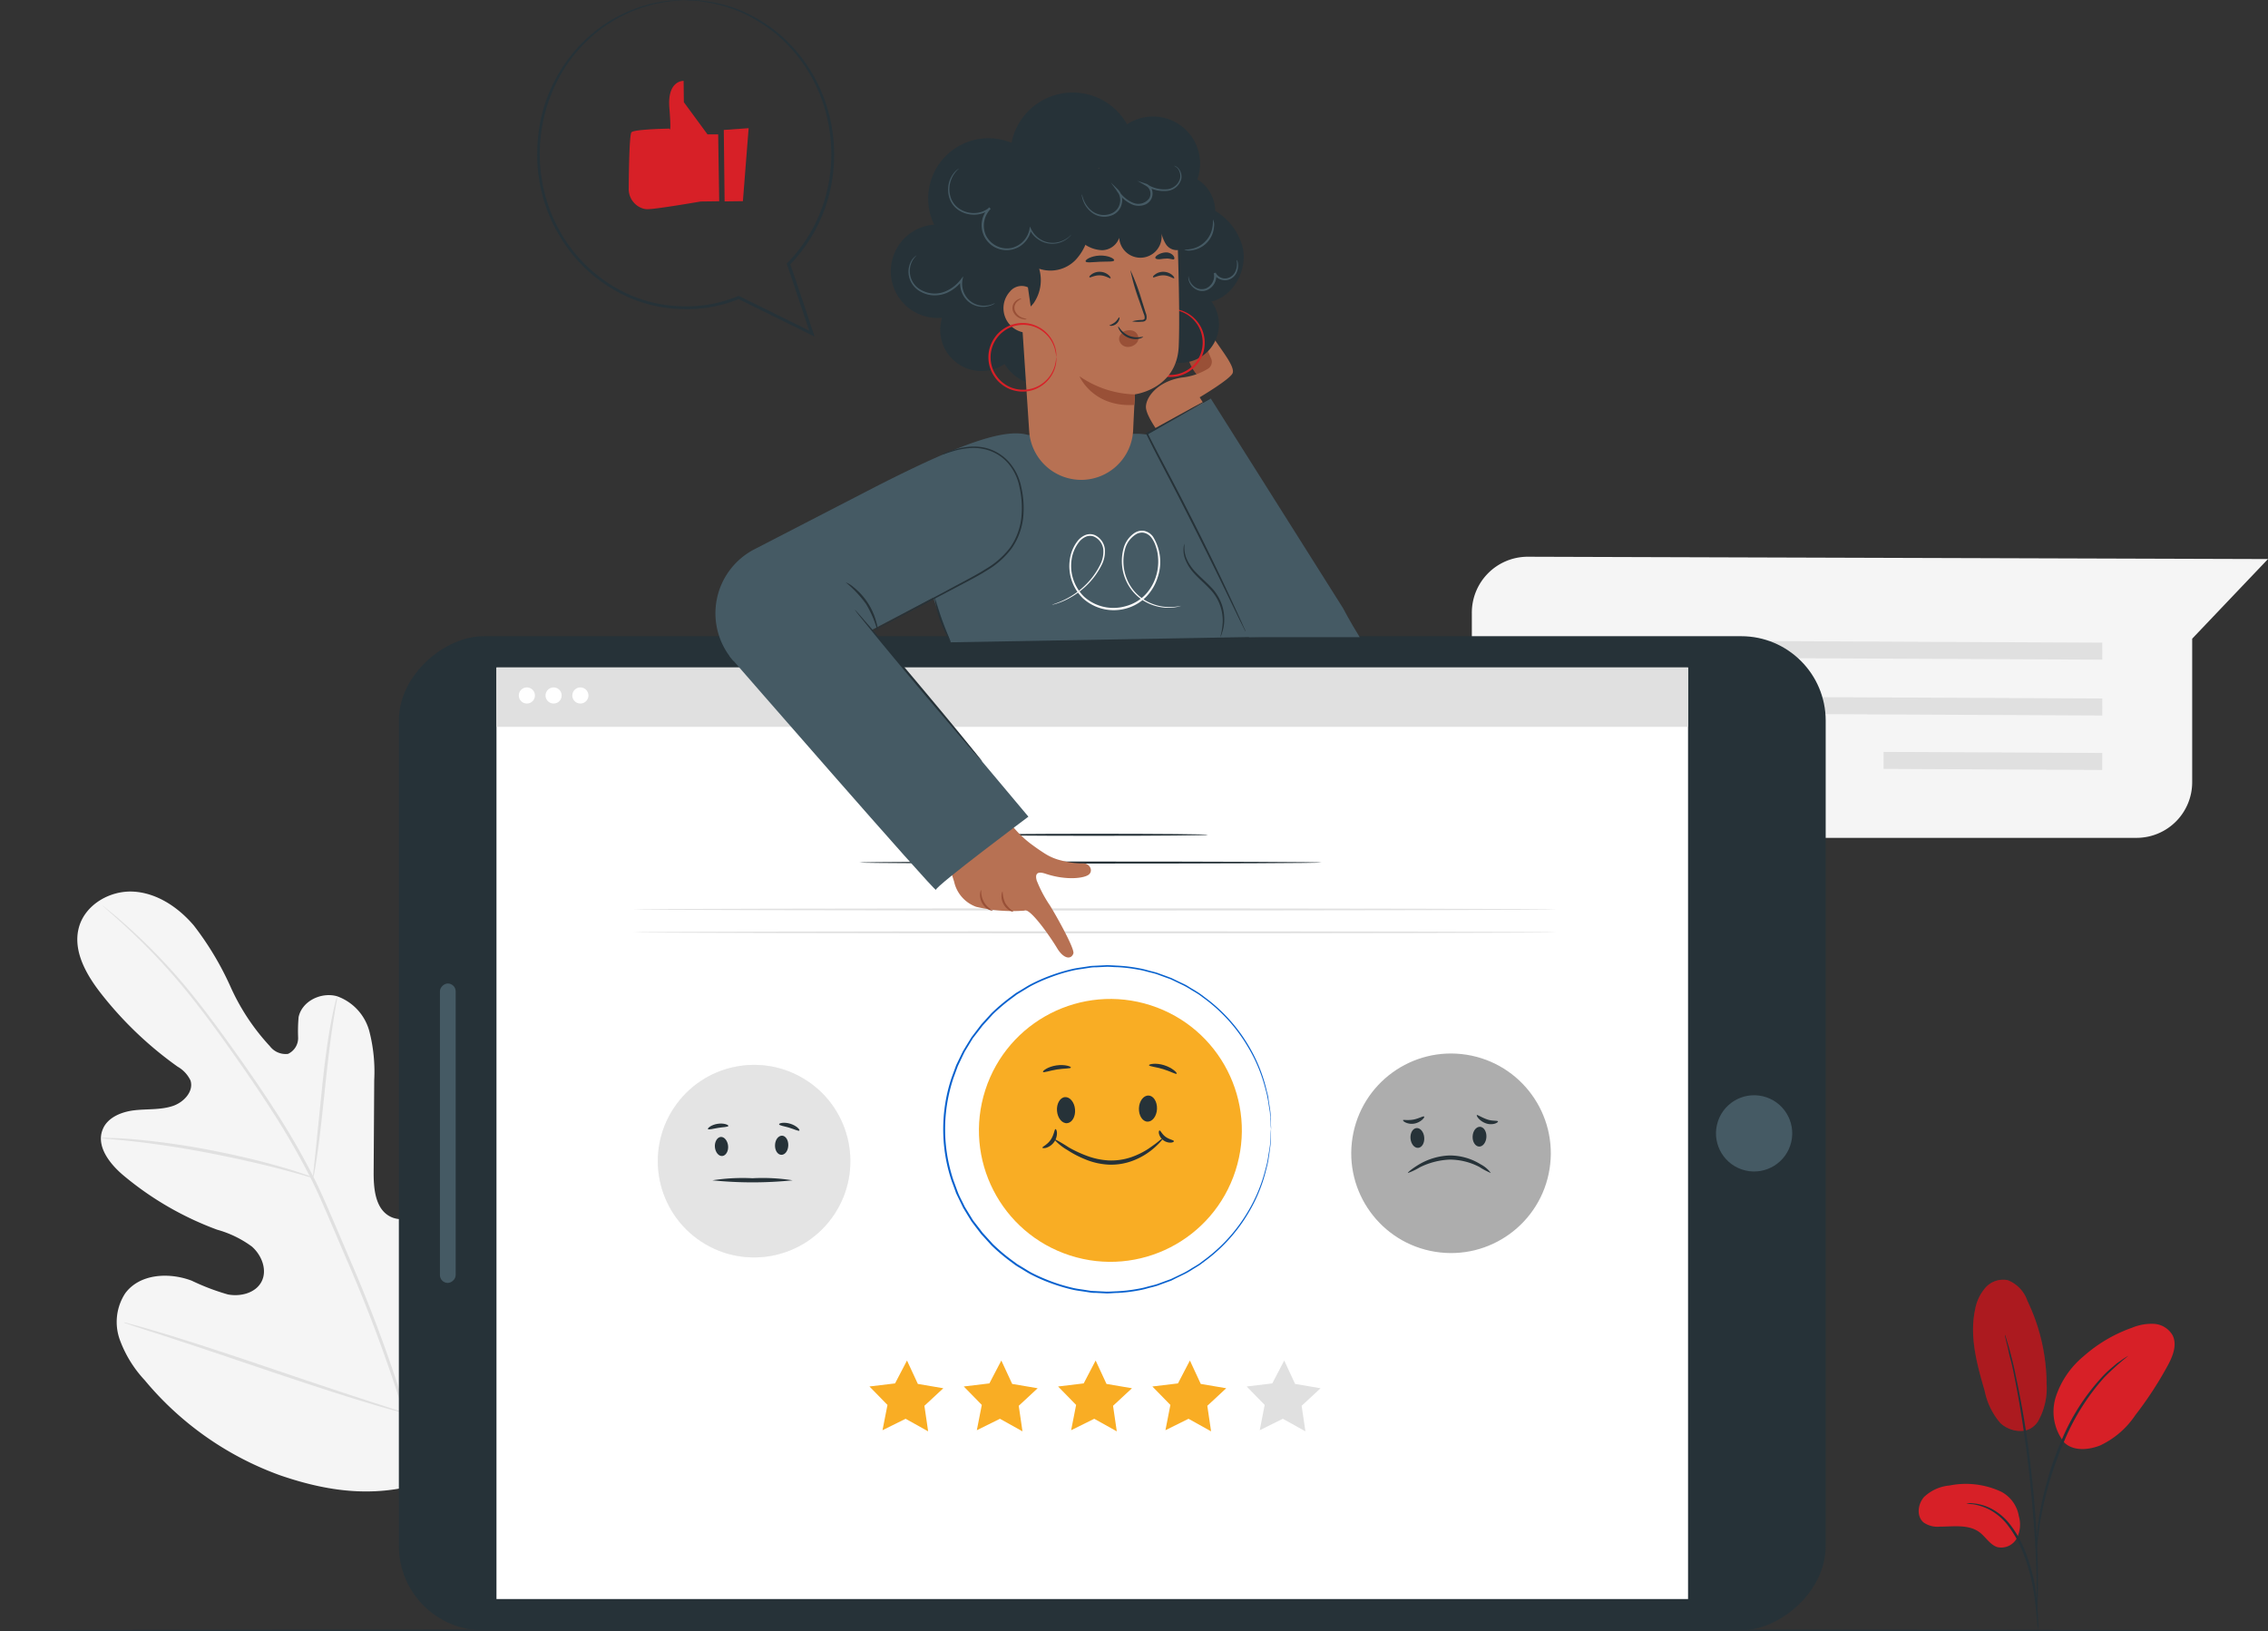 <svg xmlns="http://www.w3.org/2000/svg" width="310" height="223.006" viewBox="0 0 310 223.006">
  <rect x="0" y="0" width="310" height="223.006" fill="#333333" stroke="none"/>
  <g id="survey-illustration2" transform="translate(-92.9 -41.615)">
    <g id="Group_3363" data-name="Group 3363" transform="translate(94.706 95.559)">
      <path id="Path_13441" data-name="Path 13441" d="M475,193.852v23.215a7.577,7.577,0,0,0,7.608,7.445h83.228a7.608,7.608,0,0,0,7.624-7.6V197.285L583.822,186.4l-101.2-.316A7.645,7.645,0,0,0,475,193.852Z" transform="translate(-275.628 -163.924)" fill="#f5f5f5"/>
      <path id="Path_13442" data-name="Path 13442" d="M570.721,210.4l-75.551-.353.011-2.322,75.546.353Z" transform="translate(-285.179 -174.17)" fill="#e0e0e0"/>
      <path id="Path_13443" data-name="Path 13443" d="M570.721,224.9l-75.551-.353.011-2.322,75.546.353Z" transform="translate(-285.179 -181.04)" fill="#e0e0e0"/>
      <rect id="Rectangle_512" data-name="Rectangle 512" width="2.322" height="29.891" transform="translate(255.643 51.161) rotate(-89.72)" fill="#e0e0e0"/>
      <path id="Path_13444" data-name="Path 13444" d="M161.674,353.357c11.642-8.135,14.279-23.23,13.821-36.8-.079-2.264.168-4.655-.906-6.639s-3.591-3.349-5.623-2.39c-1.68.79-2.412,2.749-3.354,4.365a13.247,13.247,0,0,1-5.313,5.076c-1.443.748-3.228,1.206-4.649.421-1.959-1.079-2.185-3.78-2.175-6.034l.079-12.6a22.067,22.067,0,0,0-.679-6.692,6.994,6.994,0,0,0-4.391-4.739c-2.143-.616-4.791.632-5.265,2.838a21.629,21.629,0,0,0-.068,2.806,2.379,2.379,0,0,1-1.385,2.232,2.707,2.707,0,0,1-2.475-1.053,29.854,29.854,0,0,1-5.376-8.119,41.362,41.362,0,0,0-5.018-8.377c-2.111-2.48-5.028-4.449-8.256-4.633s-6.666,1.811-7.477,4.981,1.053,6.4,3.049,8.951a50.342,50.342,0,0,0,10.473,10,4.3,4.3,0,0,1,1.753,1.88c.484,1.506-.937,3-2.417,3.491-1.68.558-3.507.384-5.265.59s-3.686.985-4.323,2.633c-.927,2.3,1,4.739,2.9,6.318a43.175,43.175,0,0,0,12.752,7.371,14.572,14.572,0,0,1,4.739,2.3c1.337,1.164,2.143,3.191,1.337,4.776s-2.88,2.106-4.618,1.774A31.293,31.293,0,0,1,128.6,326.2c-3.1-1.169-7.092-.958-9.077,1.722a7.168,7.168,0,0,0-.758,6.318,16.284,16.284,0,0,0,3.417,5.565,43.118,43.118,0,0,0,18.5,13c7.182,2.469,13.837,3.159,20.977.558" transform="translate(-104.209 -205.082)" fill="#f5f5f5"/>
      <path id="Path_13445" data-name="Path 13445" d="M164.958,365.143a98.694,98.694,0,0,0-3.686-18.565,200.813,200.813,0,0,0-8.014-21.735q-1.206-2.838-2.39-5.592c-.79-1.832-1.58-3.649-2.448-5.381a100.872,100.872,0,0,0-5.6-9.651c-1.932-2.985-3.87-5.75-5.708-8.319s-3.6-4.923-5.265-7.008a79.805,79.805,0,0,0-8.725-9.22c-1.111-1.006-2-1.759-2.633-2.259l-.711-.574a1.506,1.506,0,0,0-.242-.179,1.835,1.835,0,0,0,.216.211l.669.6c.59.527,1.464,1.29,2.554,2.311a84.4,84.4,0,0,1,8.609,9.288q2.512,3.159,5.239,7.024c1.822,2.575,3.749,5.339,5.665,8.324a101.615,101.615,0,0,1,5.56,9.63c.869,1.722,1.643,3.522,2.433,5.36l2.39,5.586a206.7,206.7,0,0,1,8.03,21.682,100.674,100.674,0,0,1,3.754,18.486" transform="translate(-107.319 -206.811)" fill="#e0e0e0"/>
      <path id="Path_13446" data-name="Path 13446" d="M174.167,325.042a4.21,4.21,0,0,0,.221-.958c.121-.621.258-1.532.416-2.633.321-2.243.653-5.355,1.011-8.788s.732-6.534,1.085-8.767c.174-1.116.321-2.017.432-2.633a4.4,4.4,0,0,0,.126-.974,4.507,4.507,0,0,0-.284.943c-.158.611-.353,1.511-.563,2.633-.426,2.227-.853,5.334-1.206,8.777l-.89,8.793c-.111,1.053-.211,1.948-.284,2.664a4.6,4.6,0,0,0-.063.942Z" transform="translate(-133.182 -217.999)" fill="#e0e0e0"/>
      <path id="Path_13447" data-name="Path 13447" d="M119.16,336.971a5.663,5.663,0,0,0,1.153.137c.742.068,1.822.158,3.159.311,2.633.29,6.318.811,10.309,1.58s7.6,1.606,10.178,2.29c1.29.337,2.333.632,3.054.837a6.5,6.5,0,0,0,1.127.274,6.214,6.214,0,0,0-1.053-.432c-.711-.247-1.738-.59-3.028-.964-2.564-.758-6.16-1.653-10.178-2.417a101.232,101.232,0,0,0-10.352-1.448c-1.332-.116-2.417-.163-3.159-.174a6.25,6.25,0,0,0-1.211.005Z" transform="translate(-107.139 -235.351)" fill="#e0e0e0"/>
      <path id="Path_13448" data-name="Path 13448" d="M198.14,375.179a1.66,1.66,0,0,0,.195-.353c.137-.284.3-.632.5-1.053.426-.916,1.011-2.248,1.706-3.912,1.4-3.317,3.186-7.961,5.086-13.111s3.644-9.809,4.97-13.163l1.58-3.954c.168-.432.3-.79.421-1.053a1.227,1.227,0,0,0,.121-.39,1.639,1.639,0,0,0-.2.358c-.137.279-.3.627-.495,1.053-.426.916-1.011,2.248-1.706,3.912-1.4,3.317-3.186,7.961-5.086,13.116s-3.644,9.8-4.97,13.163c-.653,1.627-1.185,2.964-1.58,3.954-.168.432-.3.79-.421,1.079a1.27,1.27,0,0,0-.121.353Z" transform="translate(-144.536 -235.944)" fill="#e0e0e0"/>
      <path id="Path_13449" data-name="Path 13449" d="M125,384.88a1.811,1.811,0,0,0,.384.153l1.116.379,4.123,1.332c3.48,1.132,8.266,2.743,13.558,4.533s10.1,3.365,13.6,4.423c1.748.527,3.159.942,4.16,1.206l1.143.3a1.84,1.84,0,0,0,.4.079,1.611,1.611,0,0,0-.384-.158l-1.116-.374-4.123-1.337c-3.48-1.127-8.272-2.743-13.558-4.533s-10.1-3.365-13.6-4.423c-1.748-.527-3.159-.943-4.16-1.206l-1.127-.311a1.376,1.376,0,0,0-.421-.063Z" transform="translate(-109.904 -258.05)" fill="#e0e0e0"/>
    </g>
    <g id="Group_3364" data-name="Group 3364" transform="translate(147.418 54.269)">
      <rect id="Rectangle_513" data-name="Rectangle 513" width="135.897" height="195.026" rx="11.55" transform="translate(0 210.21) rotate(-90)" fill="#263238"/>
      <rect id="Rectangle_514" data-name="Rectangle 514" width="127.33" height="162.871" transform="translate(13.342 205.93) rotate(-90)" fill="#fff"/>
      <circle id="Ellipse_90" data-name="Ellipse 90" cx="5.213" cy="5.213" r="5.213" transform="matrix(0.229, -0.973, 0.973, 0.229, 178.975, 146.151)" fill="#455a64"/>
      <rect id="Rectangle_515" data-name="Rectangle 515" width="40.932" height="2.153" rx="1.077" transform="translate(5.613 162.718) rotate(-90)" fill="#455a64"/>
      <circle id="Ellipse_91" data-name="Ellipse 91" cx="13.158" cy="13.158" r="13.158" transform="translate(30.328 149.822) rotate(-56.628)" fill="#d9d9d9"/>
      <circle id="Ellipse_92" data-name="Ellipse 92" cx="13.158" cy="13.158" r="13.158" transform="translate(30.328 149.822) rotate(-56.628)" fill="#fff" opacity="0.3"/>
      <path id="Path_13450" data-name="Path 13450" d="M279.28,336.738c.495-.042.948.527,1.011,1.232s-.3,1.332-.8,1.374-.948-.526-1.006-1.227S278.8,336.78,279.28,336.738Z" transform="translate(-235.288 -193.976)" fill="#263238"/>
      <path id="Path_13451" data-name="Path 13451" d="M295.057,336.41c-.495,0-.927.527-.958,1.274s.353,1.322.853,1.343.932-.527.958-1.269S295.557,336.431,295.057,336.41Z" transform="translate(-242.683 -193.822)" fill="#263238"/>
      <path id="Path_13452" data-name="Path 13452" d="M288.8,347.744a53.918,53.918,0,0,1-10.957,0,27.026,27.026,0,0,1,5.481-.284,26.073,26.073,0,0,1,5.476.284Z" transform="translate(-234.986 -199.053)" fill="#263238"/>
      <path id="Path_13453" data-name="Path 13453" d="M279.479,333.583c-.032.158-.658.153-1.39.269s-1.327.3-1.406.168.474-.59,1.322-.721S279.479,333.435,279.479,333.583Z" transform="translate(-234.435 -192.332)" fill="#263238"/>
      <path id="Path_13454" data-name="Path 13454" d="M297.935,334.125c-.1.126-.663-.169-1.4-.39s-1.364-.3-1.379-.463.7-.337,1.543-.074S298.035,334.014,297.935,334.125Z" transform="translate(-243.186 -192.238)" fill="#263238"/>
      <circle id="Ellipse_93" data-name="Ellipse 93" cx="13.637" cy="13.637" r="13.637" transform="translate(128.202 156.318) rotate(-80.95)" fill="#f7f7f7"/>
      <circle id="Ellipse_94" data-name="Ellipse 94" cx="13.637" cy="13.637" r="13.637" transform="translate(128.202 156.318) rotate(-80.95)" opacity="0.3"/>
      <path id="Path_13455" data-name="Path 13455" d="M459.885,334.438c.527-.042.99.527,1.053,1.274s-.3,1.385-.821,1.427-.99-.526-1.053-1.274S459.369,334.48,459.885,334.438Z" transform="translate(-320.787 -192.887)" fill="#263238"/>
      <path id="Path_13456" data-name="Path 13456" d="M476.2,334.1c-.527,0-.964.569-1,1.316s.369,1.369.885,1.39.964-.569,1-1.316S476.725,334.121,476.2,334.1Z" transform="translate(-328.434 -192.728)" fill="#263238"/>
      <path id="Path_13457" data-name="Path 13457" d="M469.733,343.946a9.414,9.414,0,0,1-1.58-.832,8.809,8.809,0,0,0-4.06-1,10.13,10.13,0,0,0-4.07,1.053,8.973,8.973,0,0,1-1.627.779c-.047-.074.469-.527,1.443-1.127a8.841,8.841,0,0,1,4.244-1.269,8.009,8.009,0,0,1,4.265,1.216,4.077,4.077,0,0,1,1.385,1.18Z" transform="translate(-320.473 -196.255)" fill="#263238"/>
      <path id="Path_13458" data-name="Path 13458" d="M460.016,331.437c.047.058-.042.232-.269.427a2.206,2.206,0,0,1-1.053.526,2.022,2.022,0,0,1-1.185-.132c-.279-.126-.405-.274-.374-.342s.711.068,1.458-.079S459.916,331.311,460.016,331.437Z" transform="translate(-319.875 -191.456)" fill="#263238"/>
      <path id="Path_13459" data-name="Path 13459" d="M479.175,331.92c0,.068-.126.2-.432.3a2,2,0,0,1-1.222-.042,2.459,2.459,0,0,1-1.006-.669c-.2-.232-.274-.416-.221-.469s.669.348,1.406.605S479.123,331.762,479.175,331.92Z" transform="translate(-328.941 -191.276)" fill="#263238"/>
      <path id="Path_13460" data-name="Path 13460" d="M418.325,404.29l3.159-1.564,3.085,1.717-.516-3.491,2.585-2.4-3.48-.59-1.485-3.2-1.632,3.128-3.5.421,2.459,2.52Z" transform="translate(-300.657 -221.438)" fill="#e0e0e0"/>
      <path id="Path_13461" data-name="Path 13461" d="M393.845,404.29,397,402.726l3.085,1.717-.516-3.491,2.585-2.4-3.48-.59-1.485-3.2-1.632,3.128-3.5.421,2.464,2.522Z" transform="translate(-289.066 -221.438)" fill="#f9ad24"/>
      <path id="Path_13462" data-name="Path 13462" d="M369.365,404.29l3.159-1.564,3.08,1.717-.511-3.491,2.585-2.4-3.48-.59-1.485-3.2-1.632,3.128-3.5.421,2.464,2.522Z" transform="translate(-277.475 -221.438)" fill="#f9ad24"/>
      <path id="Path_13463" data-name="Path 13463" d="M344.885,404.29l3.159-1.564,3.08,1.717-.511-3.491,2.585-2.4-3.48-.59-1.485-3.2L346.6,397.89l-3.5.421,2.464,2.522Z" transform="translate(-265.885 -221.438)" fill="#f9ad24"/>
      <path id="Path_13464" data-name="Path 13464" d="M320.4,404.29l3.159-1.564,3.08,1.717-.511-3.491,2.585-2.4-3.48-.59-1.485-3.2-1.632,3.128-3.5.421,2.464,2.522Z" transform="translate(-254.294 -221.438)" fill="#f9ad24"/>
      <path id="Path_13465" data-name="Path 13465" d="M379.183,265.387c0,.079-14.143.142-31.592.142S316,265.466,316,265.387s14.137-.137,31.592-.137S379.183,265.313,379.183,265.387Z" transform="translate(-253.054 -160.136)" fill="#263238"/>
      <path id="Path_13466" data-name="Path 13466" d="M378.447,258.182c0,.079-6.982.142-15.6.142s-15.6-.063-15.6-.142,6.982-.142,15.6-.142S378.447,258.1,378.447,258.182Z" transform="translate(-267.85 -156.723)" fill="#263238"/>
      <circle id="Ellipse_95" data-name="Ellipse 95" cx="17.965" cy="17.965" r="17.965" transform="translate(74.643 153.451) rotate(-72.127)" fill="#f9ad24"/>
      <path id="Path_13467" data-name="Path 13467" d="M368.377,326.4c.679-.053,1.3.7,1.38,1.68s-.4,1.822-1.085,1.88-1.3-.7-1.379-1.674S367.7,326.456,368.377,326.4Z" transform="translate(-277.335 -189.081)" fill="#263238"/>
      <path id="Path_13468" data-name="Path 13468" d="M389.874,326c-.679-.032-1.269.748-1.306,1.732s.479,1.806,1.158,1.832,1.269-.748,1.311-1.732S390.559,326,389.874,326Z" transform="translate(-287.412 -188.893)" fill="#263238"/>
      <path id="Path_13469" data-name="Path 13469" d="M381.317,337.141c.032.032-.116.216-.4.526a10.238,10.238,0,0,1-1.348,1.216,9.591,9.591,0,0,1-2.375,1.3,8.377,8.377,0,0,1-3.3.527,9.614,9.614,0,0,1-3.238-.748,13.822,13.822,0,0,1-2.385-1.248,7.216,7.216,0,0,1-1.911-1.58,20.764,20.764,0,0,1,2.106,1.222,16.7,16.7,0,0,0,2.364,1.111,10.066,10.066,0,0,0,3.08.669,8.467,8.467,0,0,0,3.1-.448,10.722,10.722,0,0,0,2.322-1.137c.611-.421,1.106-.774,1.427-1.053S381.291,337.114,381.317,337.141Z" transform="translate(-276.896 -194.163)" fill="#263238"/>
      <path id="Path_13470" data-name="Path 13470" d="M367.467,318.424c-.032.158-.89.1-1.911.263s-1.822.474-1.9.332.679-.711,1.816-.885S367.52,318.276,367.467,318.424Z" transform="translate(-275.614 -185.147)" fill="#263238"/>
      <path id="Path_13471" data-name="Path 13471" d="M394.966,319.1c-.1.126-.858-.326-1.88-.632s-1.9-.369-1.906-.527.942-.358,2.074,0S395.066,318.988,394.966,319.1Z" transform="translate(-288.649 -184.984)" fill="#263238"/>
      <path id="Path_13472" data-name="Path 13472" d="M365.3,334.7c.068,0,.184.174.2.527a2.108,2.108,0,0,1-1.443,2.022c-.326.1-.526.047-.553,0,0-.158.663-.39,1.137-1.085S365.147,334.726,365.3,334.7Z" transform="translate(-275.548 -193.012)" fill="#263238"/>
      <path id="Path_13473" data-name="Path 13473" d="M395.8,336.528c0,.068-.137.179-.416.2a1.624,1.624,0,0,1-1.627-1.206c-.058-.274,0-.448.074-.453.158,0,.337.526.864.89S395.765,336.371,395.8,336.528Z" transform="translate(-289.859 -193.188)" fill="#263238"/>
      <path id="Path_13474" data-name="Path 13474" d="M382.572,314.544a3.164,3.164,0,0,0-.032-.363l-.068-1.053c0-.232-.026-.495-.042-.779s-.1-.6-.142-.932-.111-.7-.174-1.085a12.287,12.287,0,0,0-.29-1.222,21.3,21.3,0,0,0-2.475-5.918,22.2,22.2,0,0,0-5.65-6.318l-.964-.711c-.337-.221-.69-.426-1.053-.642a11.131,11.131,0,0,0-1.085-.627l-1.153-.553-.584-.279-.616-.221-1.253-.458c-.421-.142-.869-.232-1.306-.348a10.346,10.346,0,0,0-1.343-.3,20.535,20.535,0,0,0-2.806-.326c-.479,0-.964-.063-1.448-.053l-1.469.074a3.911,3.911,0,0,0-.742.047l-.742.116c-.49.079-1,.137-1.49.242a22.537,22.537,0,0,0-2.959.869,23.344,23.344,0,0,0-2.9,1.269c-.469.258-.916.553-1.38.827-.226.147-.469.269-.684.432l-.653.49a25.38,25.38,0,0,0-2.517,2.138L343.43,300.1l-.284.316-.258.337-.527.679-.526.679-.448.732-.448.737-.221.369-.19.384-.753,1.58-.6,1.643a21.967,21.967,0,0,0,0,14c.2.527.4,1.1.605,1.643s.5,1.053.753,1.58l.19.39.221.369.448.732.448.732.527.685.526.679.253.337.284.311,1.127,1.243a25.326,25.326,0,0,0,2.517,2.143l.658.484c.216.169.458.29.684.437.463.274.911.569,1.379.827a24.524,24.524,0,0,0,5.855,2.138c.495.105,1,.163,1.5.242l.737.116c.247.032.495.032.742.047l1.469.074c.484,0,.969-.037,1.448-.053a20.434,20.434,0,0,0,2.806-.326,11.3,11.3,0,0,0,1.343-.305c.442-.116.885-.211,1.311-.348l1.248-.458.616-.221.584-.279,1.153-.553a12.108,12.108,0,0,0,1.085-.627c.353-.216.711-.421,1.053-.642l.958-.716a22.2,22.2,0,0,0,5.655-6.318,21.392,21.392,0,0,0,2.469-5.945,12.209,12.209,0,0,0,.29-1.216c.063-.384.121-.748.174-1.085s.111-.648.142-.932.032-.527.042-.779c.032-.458.053-.811.068-1.053s.032-.363.032-.363v.363c0,.242-.026.6-.042,1.053a6.689,6.689,0,0,1-.032.785c-.032.258-.084.6-.126.937s-.105.706-.163,1.1a12.5,12.5,0,0,1-.279,1.222,21.136,21.136,0,0,1-2.438,5.987,22.246,22.246,0,0,1-5.665,6.381l-.969.727c-.337.226-.7.432-1.053.653a9.394,9.394,0,0,1-1.1.632l-1.158.563-.59.3-.621.226-1.258.463c-.432.147-.879.237-1.322.358a11.583,11.583,0,0,1-1.358.316,20.793,20.793,0,0,1-2.838.332c-.479,0-.969.068-1.458.063l-1.485-.074a3.882,3.882,0,0,1-.753-.047l-.748-.116c-.5-.079-1.011-.137-1.511-.242a24.19,24.19,0,0,1-3-.874,23.834,23.834,0,0,1-2.927-1.279c-.479-.258-.932-.558-1.4-.837a7.307,7.307,0,0,1-.7-.437l-.663-.495a25.122,25.122,0,0,1-2.548-2.159l-1.143-1.258-.29-.316-.258-.342-.527-.685-.527-.7-.453-.737-.453-.742-.226-.374-.19-.395-.763-1.58c-.2-.553-.4-1.111-.611-1.664a22.261,22.261,0,0,1,0-14.174l.611-1.664.763-1.58.2-.395.226-.374.453-.742.453-.737.526-.69.527-.69.258-.342.284-.316c.384-.416.763-.837,1.143-1.253a25.892,25.892,0,0,1,2.548-2.164l.663-.495c.221-.163.463-.29.7-.437.469-.274.927-.574,1.4-.832a23.842,23.842,0,0,1,2.928-1.279,24.18,24.18,0,0,1,3-.874c.5-.105,1.011-.163,1.511-.242l.748-.116c.247-.032.5-.032.748-.047l1.485-.074c.495,0,.979.042,1.464.063a20.782,20.782,0,0,1,2.838.332,13.038,13.038,0,0,1,1.358.311c.442.126.89.216,1.316.358l1.264.463.621.232.59.284,1.164.558c.39.179.732.432,1.09.637s.716.426,1.053.653l.969.727a22.246,22.246,0,0,1,5.665,6.371,21.17,21.17,0,0,1,2.443,5.971c.095.437.237.837.279,1.227s.111.753.163,1.1.1.648.126.937,0,.527.032.779c0,.463.032.816.042,1.053a2.4,2.4,0,0,1,0,.351Z" transform="translate(-263.366 -172.855)" fill="#0761ce"/>
      <rect id="Rectangle_516" data-name="Rectangle 516" width="162.871" height="8.124" transform="translate(13.342 78.578)" fill="#e0e0e0"/>
      <path id="Path_13475" data-name="Path 13475" d="M229.791,221.16a1.1,1.1,0,1,1-1.1-1.1,1.1,1.1,0,0,1,1.1,1.1Z" transform="translate(-211.194 -138.744)" fill="#fff"/>
      <path id="Path_13476" data-name="Path 13476" d="M236.731,221.16a1.1,1.1,0,1,1-1.1-1.1,1.1,1.1,0,0,1,1.1,1.1Z" transform="translate(-214.48 -138.744)" fill="#fff"/>
      <path id="Path_13477" data-name="Path 13477" d="M243.681,221.16a1.1,1.1,0,1,1-1.1-1.1,1.1,1.1,0,0,1,1.1,1.1Z" transform="translate(-217.77 -138.744)" fill="#fff"/>
      <path id="Path_13478" data-name="Path 13478" d="M383.485,277.557c0,.079-28.259.142-63.115.142s-63.12-.063-63.12-.142,28.259-.137,63.12-.137S383.485,277.483,383.485,277.557Z" transform="translate(-225.237 -165.897)" fill="#e0e0e0"/>
      <path id="Path_13479" data-name="Path 13479" d="M383.485,283.5c0,.074-28.259.137-63.115.137s-63.12-.063-63.12-.137,28.259-.142,63.12-.142S383.485,283.423,383.485,283.5Z" transform="translate(-225.237 -168.709)" fill="#e0e0e0"/>
      <path id="Path_13480" data-name="Path 13480" d="M335.392,182.717s-1.111-2.522-1.322-3.075c-.563-1.511-4.212-11.636-3.333-13.163,4.038-7.092,7.171-12.11,15.138-12.11l14.074-.1s13.332-2.717,22.73,27.611Z" transform="translate(-259.967 -107.571)" fill="#455a64"/>
      <path id="Path_13481" data-name="Path 13481" d="M281.1,185.206l18.428-3.97,21.661-11.389.079-15.548c-3.249-.9-9.477,1.358-20.666,7.061l-16.633,8.588a9.846,9.846,0,0,0-2.87,15.269Z" transform="translate(-235.363 -107.522)" fill="#455a64"/>
      <path id="Path_13482" data-name="Path 13482" d="M350.617,262.963c-.269-.874-.084-1.437,1.19-1.006,2.812.942,5.323.632,5.934.089s.053-1.58-.863-1.5a11.093,11.093,0,0,1-2.959-.411,7.235,7.235,0,0,1-2.206-.932c-.59-.374-1.1-.727-1.543-1.053a14.519,14.519,0,0,1-3.407-3.38l-8.893,3.807,1.432,4.454a4.739,4.739,0,0,0,3.007,3.443A21.52,21.52,0,0,0,348.9,267c.742-.484,3.6,3.654,4.47,5.113s1.9,1.643,2.232.753c.226-.611-2.317-5.144-3.2-6.571a17.274,17.274,0,0,1-1.78-3.343" transform="translate(-263.408 -155.173)" fill="#b77153"/>
      <path id="Path_13483" data-name="Path 13483" d="M349.064,275.457c0,.032-.221,0-.526-.126a2.2,2.2,0,0,1-.932-.906,2.28,2.28,0,0,1-.29-1.269c.032-.337.137-.526.169-.526a2.938,2.938,0,0,0,1.58,2.812Z" transform="translate(-267.878 -163.629)" fill="#995037"/>
      <path id="Path_13484" data-name="Path 13484" d="M354.524,275.784c0,.032-.211,0-.495-.142a2.206,2.206,0,0,1-.869-.89,2.259,2.259,0,0,1-.274-1.216c.032-.321.121-.527.158-.49a4.153,4.153,0,0,0,.363,1.58,4.274,4.274,0,0,0,1.116,1.158Z" transform="translate(-270.517 -163.824)" fill="#995037"/>
      <path id="Path_13485" data-name="Path 13485" d="M282.32,202.057s28.232,32.445,28.2,31.908,12.637-10,12.637-10L295.494,191Z" transform="translate(-237.107 -124.984)" fill="#455a64"/>
      <path id="Path_13486" data-name="Path 13486" d="M314.84,199.92a2.205,2.205,0,0,1,.2.19l.527.59,1.9,2.19c1.58,1.853,3.775,4.433,6.176,7.292s4.565,5.46,6.118,7.371l1.827,2.248.49.621a1.032,1.032,0,0,1,.153.226,1.08,1.08,0,0,1-.2-.19l-.527-.59c-.479-.527-1.116-1.29-1.9-2.19-1.58-1.853-3.78-4.433-6.181-7.292s-4.56-5.46-6.118-7.371l-1.827-2.248c-.2-.247-.358-.453-.484-.621a1.171,1.171,0,0,1-.158-.226Z" transform="translate(-252.504 -129.209)" fill="#263238"/>
      <path id="Path_13487" data-name="Path 13487" d="M405.166,195.523a9.527,9.527,0,0,0,.337-2.106,6.218,6.218,0,0,0-1.843-4.549c-.684-.721-1.422-1.343-2.017-2a6.077,6.077,0,0,1-1.264-1.969,3.48,3.48,0,0,1-.232-1.58,1.455,1.455,0,0,1,.147-.563,3.96,3.96,0,0,0,.269,2.053,6.359,6.359,0,0,0,1.269,1.869c.59.627,1.327,1.237,2.027,1.974a6.45,6.45,0,0,1,1.522,2.433,6.235,6.235,0,0,1,.321,2.317,5.438,5.438,0,0,1-.3,1.548,1.864,1.864,0,0,1-.236.573Z" transform="translate(-292.89 -121.086)" fill="#263238"/>
      <path id="Path_13488" data-name="Path 13488" d="M328.791,158.622s.142-.074.411-.2a11.715,11.715,0,0,1,1.222-.442,10.534,10.534,0,0,1,2.022-.411,6.877,6.877,0,0,1,2.727.253,6.355,6.355,0,0,1,2.785,1.79,7.371,7.371,0,0,1,1.7,3.428,13,13,0,0,1,.269,4.212,9.151,9.151,0,0,1-1.58,4.212,11.583,11.583,0,0,1-3.375,3c-1.237.779-2.48,1.411-3.659,2.032l-6.271,3.3L320.83,182l-1.158.584a2.247,2.247,0,0,1-.416.184,3.437,3.437,0,0,1,.39-.237l1.132-.632,4.212-2.275,6.234-3.343c1.174-.627,2.422-1.269,3.638-2.043a11.441,11.441,0,0,0,3.3-2.922,8.861,8.861,0,0,0,1.516-4.1,12.939,12.939,0,0,0-.247-4.107,7.172,7.172,0,0,0-1.58-3.312,6.113,6.113,0,0,0-2.675-1.759,6.844,6.844,0,0,0-2.633-.29,10.857,10.857,0,0,0-2.006.363c-.527.153-.953.29-1.232.39a2.152,2.152,0,0,1-.505.132Z" transform="translate(-254.592 -109.144)" fill="#263238"/>
      <path id="Path_13489" data-name="Path 13489" d="M316.809,199.51a14.431,14.431,0,0,0-1.58-3.765,15.978,15.978,0,0,0-2.791-2.975,3.617,3.617,0,0,1,1.053.642,9.046,9.046,0,0,1,3.159,4.886,3.56,3.56,0,0,1,.158,1.211Z" transform="translate(-251.366 -125.825)" fill="#263238"/>
      <path id="Path_13490" data-name="Path 13490" d="M383.669,189.64a3.416,3.416,0,0,1-.6.163,6.114,6.114,0,0,1-1.78.079,6.613,6.613,0,0,1-2.675-.879,6.155,6.155,0,0,1-2.469-2.775,6.545,6.545,0,0,1-.342-4.481,3.686,3.686,0,0,1,1.49-2.064,1.848,1.848,0,0,1,1.348-.279,1.99,1.99,0,0,1,1.169.779,6.519,6.519,0,0,1,.632,5.618,6.666,6.666,0,0,1-1.58,2.633,6.092,6.092,0,0,1-2.743,1.58,6.276,6.276,0,0,1-5.9-1.411,6.155,6.155,0,0,1-1.764-5.35,5.333,5.333,0,0,1,1.053-2.475,2.68,2.68,0,0,1,1.053-.806,1.7,1.7,0,0,1,1.3,0,2.412,2.412,0,0,1,1.374,1.917,4.045,4.045,0,0,1-.426,2.148,10.3,10.3,0,0,1-2.243,2.991,10.632,10.632,0,0,1-2.3,1.627,9.924,9.924,0,0,1-1.643.69c-.19.063-.342.1-.442.121a.622.622,0,0,1-.158.032.525.525,0,0,1,.147-.058c.1-.037.247-.079.437-.153a11.056,11.056,0,0,0,1.606-.727,10.883,10.883,0,0,0,2.248-1.648,10.215,10.215,0,0,0,2.169-2.954,3.9,3.9,0,0,0,.39-2.043,2.2,2.2,0,0,0-1.248-1.727,1.464,1.464,0,0,0-1.116,0,2.417,2.417,0,0,0-.948.737,5.034,5.034,0,0,0-1.011,2.364,5.892,5.892,0,0,0,1.7,5.107,6,6,0,0,0,5.623,1.311,5.75,5.75,0,0,0,2.633-1.474,6.377,6.377,0,0,0,1.532-2.5,6.846,6.846,0,0,0,.311-2.827,5.586,5.586,0,0,0-.29-1.353,3.9,3.9,0,0,0-.59-1.2,1.759,1.759,0,0,0-1.021-.69,1.58,1.58,0,0,0-1.164.242,3.417,3.417,0,0,0-1.411,1.9,6.355,6.355,0,0,0,.295,4.333,5.981,5.981,0,0,0,2.375,2.722,6.5,6.5,0,0,0,2.606.906,7.2,7.2,0,0,0,2.373-.126Z" transform="translate(-276.737 -119.484)" fill="#fafafa"/>
      <path id="Path_13491" data-name="Path 13491" d="M402.376,135.328a6.381,6.381,0,0,1-1.258-2.5,1.674,1.674,0,0,1-.032-.911.7.7,0,0,1,.679-.527c.316,0,.526.321.7.59a13.6,13.6,0,0,1,1.3,2.464,1.863,1.863,0,0,1,.153.748.753.753,0,0,1-.363.637.779.779,0,0,1-.8-.1,2.354,2.354,0,0,1-.527-.637" transform="translate(-293.317 -96.775)" fill="#995037"/>
      <path id="Path_13492" data-name="Path 13492" d="M404.637,133.594l-1.39-2.917a2.342,2.342,0,0,1-.29-.906.79.79,0,0,1,.448-.779.779.779,0,0,1,.769.2,2.2,2.2,0,0,1,.469.684l.658,1.279a4.1,4.1,0,0,1,.432,1.085,1.4,1.4,0,0,1-.216,1.121.858.858,0,0,1-1.053.247" transform="translate(-294.224 -95.625)" fill="#995037"/>
      <path id="Path_13493" data-name="Path 13493" d="M392.5,141.838s-1.938-2.512-2.106-3.833,1.448-3.686,4.928-4.212a8.509,8.509,0,0,0,3.58-1.222,1.122,1.122,0,0,0,.4-1.358,19.681,19.681,0,0,1-1.216-3.449c.163-.711.627-.7,1.827,1.053s2.6,3.549,2.327,4.36-4.512,3.322-4.512,3.322l1.158,1.869Z" transform="translate(-288.269 -94.843)" fill="#b77153"/>
      <path id="Path_13494" data-name="Path 13494" d="M404.248,176.061,390.89,149.888l8.6-4.818,18.07,28.643s.953,1.832,2.285,3.975H404.7" transform="translate(-288.512 -103.243)" fill="#455a64"/>
      <path id="Path_13495" data-name="Path 13495" d="M399.131,145.07a1.236,1.236,0,0,1-.147.105l-.453.274-1.727,1.006-6.213,3.538.047-.158c1.3,2.633,2.991,5.713,4.691,9.046,2.533,4.923,4.739,9.435,6.266,12.721.769,1.643,1.379,2.98,1.8,3.9.2.448.353.8.469,1.053a1.912,1.912,0,0,1,.147.379,1.991,1.991,0,0,1-.2-.358c-.126-.263-.3-.611-.527-1.053l-1.874-3.865c-1.58-3.259-3.8-7.756-6.318-12.679-1.7-3.328-3.38-6.4-4.66-9.062l-.047-.1.1-.058,6.26-3.449,1.764-.953.469-.242A.615.615,0,0,1,399.131,145.07Z" transform="translate(-288.27 -103.243)" fill="#263238"/>
      <path id="Path_13496" data-name="Path 13496" d="M337.7,202.82a16.18,16.18,0,0,1-2.227-6.15c.084,0,.448,1.4,1.053,3.091S337.771,202.783,337.7,202.82Z" transform="translate(-262.272 -127.671)" fill="#263238"/>
      <path id="Path_13497" data-name="Path 13497" d="M393.762,115.677a5.265,5.265,0,0,0,6.229-7.987c3.017-.763,4.9-4.244,4.286-7.3A8.235,8.235,0,0,0,397.9,94.3a6.845,6.845,0,0,0-3.528.09,4.339,4.339,0,0,0-2.633,2.259" transform="translate(-288.914 -79.124)" fill="#263238"/>
      <path id="Path_13498" data-name="Path 13498" d="M391.505,121.958c0,.032-.39.105-1.027.437a4.533,4.533,0,0,0-2.017,2.169,4.465,4.465,0,0,0,.337,4.244,4.255,4.255,0,0,0,.842.958,4.181,4.181,0,0,0,1.127.7,4.423,4.423,0,0,0,5.1-1.164,4.29,4.29,0,0,0,.711-1.122,4.364,4.364,0,0,0,.342-1.227,4.507,4.507,0,0,0-4.3-5.055c-.721-.026-1.116.09-1.122.053a1.1,1.1,0,0,1,.284-.079,3.822,3.822,0,0,1,.837-.084,4.626,4.626,0,0,1,4.576,5.192,4.161,4.161,0,0,1-.353,1.3,4.33,4.33,0,0,1-.748,1.2,4.676,4.676,0,0,1-5.418,1.237,4.476,4.476,0,0,1-1.19-.753,4.355,4.355,0,0,1-.885-1.016,4.739,4.739,0,0,1-.732-2.359,4.612,4.612,0,0,1,2.575-4.291,3.59,3.59,0,0,1,.8-.29A1.158,1.158,0,0,1,391.505,121.958Z" transform="translate(-287.084 -92.229)" fill="#d72027"/>
      <path id="Path_13499" data-name="Path 13499" d="M363.687,87.078a5.176,5.176,0,0,0,2.433-9.567,6.429,6.429,0,0,0-9.6-7.524,8.53,8.53,0,0,0-15.8,2.527A8.245,8.245,0,0,0,330.142,83.7a6.389,6.389,0,1,0,1.085,12.731,5.634,5.634,0,0,0,8.54,6.318,6.171,6.171,0,0,0,11.089-1.274" transform="translate(-256.981 -65.647)" fill="#263238"/>
      <path id="Path_13500" data-name="Path 13500" d="M372.691,121.041c.111-2.564.247-4.886.247-4.886s5.734-.721,5.981-6.571-.337-19.318-.337-19.318L368.052,85.2,356.7,94.341l1.78,26.853a7.129,7.129,0,0,0,7.44,6.645h0a7.119,7.119,0,0,0,6.771-6.8Z" transform="translate(-272.324 -74.905)" fill="#b77153"/>
      <path id="Path_13501" data-name="Path 13501" d="M395.124,113.052c-.1.1-.642-.358-1.427-.39s-1.369.369-1.448.263.053-.226.3-.416a1.853,1.853,0,0,1,1.164-.332,1.885,1.885,0,0,1,1.132.437C395.087,112.825,395.166,113.009,395.124,113.052Z" transform="translate(-289.145 -87.677)" fill="#263238"/>
      <path id="Path_13502" data-name="Path 13502" d="M378.6,113.052c-.1.1-.637-.358-1.427-.39s-1.364.369-1.448.263.053-.226.3-.416a1.853,1.853,0,0,1,1.164-.332,1.885,1.885,0,0,1,1.132.437C378.566,112.825,378.645,113.009,378.6,113.052Z" transform="translate(-281.321 -87.677)" fill="#263238"/>
      <path id="Path_13503" data-name="Path 13503" d="M386.579,118.734a4.686,4.686,0,0,1,1.279-.195c.2,0,.39-.053.426-.195a1.174,1.174,0,0,0-.121-.642q-.274-.79-.569-1.659a29.528,29.528,0,0,1-1.264-4.333,30.006,30.006,0,0,1,1.58,4.212l.527,1.669a1.38,1.38,0,0,1,.09.848.526.526,0,0,1-.337.3,1.152,1.152,0,0,1-.337.037,4.8,4.8,0,0,1-1.274-.042Z" transform="translate(-286.349 -87.456)" fill="#263238"/>
      <path id="Path_13504" data-name="Path 13504" d="M380.717,141.765a13.943,13.943,0,0,1-7.587-2.485s1.785,4.26,7.487,3.923Z" transform="translate(-280.103 -100.504)" fill="#995037"/>
      <path id="Path_13505" data-name="Path 13505" d="M370.843,84.994a7.729,7.729,0,0,0,.105,8.951,4.492,4.492,0,0,0,3.544,1.974,2.517,2.517,0,0,0,2.464-2.754,2.906,2.906,0,1,0,5.571.1,5.306,5.306,0,0,0,.658,1.79,1.774,1.774,0,0,0,1.616.853c.879-.116,1.39-1.053,1.58-1.932a7.935,7.935,0,0,0-2.238-7.308,9.593,9.593,0,0,0-7.308-2.564,12.21,12.21,0,0,0-7.177,3.159" transform="translate(-278.369 -74.372)" fill="#263238"/>
      <path id="Path_13506" data-name="Path 13506" d="M361.916,89.74a13.562,13.562,0,0,1,1.179,5.265,7.04,7.04,0,0,1-1.9,4.928,4.786,4.786,0,0,1-4.976,1.2,5.539,5.539,0,0,1-.727,4.67,3.539,3.539,0,0,1-4.333,1.137,4.744,4.744,0,0,1-2.032-3.738A11.973,11.973,0,0,1,362.153,89.84" transform="translate(-268.7 -77.054)" fill="#263238"/>
      <path id="Path_13507" data-name="Path 13507" d="M356.745,116.017a2.049,2.049,0,0,0-2.464.59,3.365,3.365,0,0,0,3.349,5.518" transform="translate(-270.763 -89.394)" fill="#b77153"/>
      <path id="Path_13508" data-name="Path 13508" d="M357.669,121.942c0,.032-.258.068-.663-.042a1.774,1.774,0,0,1-1.2-1.053,1.3,1.3,0,0,1,.032-.937,1.406,1.406,0,0,1,.484-.574c.363-.237.637-.232.642-.2s-.237.111-.527.358a1.153,1.153,0,0,0-.374,1.264,1.759,1.759,0,0,0,1.006.974C357.453,121.863,357.674,121.9,357.669,121.942Z" transform="translate(-271.866 -90.965)" fill="#995037"/>
      <path id="Path_13509" data-name="Path 13509" d="M378.616,108.621c-.074.226-.932.142-1.948.19s-1.864.174-1.953-.047.737-.753,1.922-.8S378.7,108.4,378.616,108.621Z" transform="translate(-280.85 -85.683)" fill="#263238"/>
      <path id="Path_13510" data-name="Path 13510" d="M395.389,108.071c-.09.079-.263,0-.469-.026a2.033,2.033,0,0,0-.72-.045c-.3,0-.642.084-.9.079s-.437-.058-.469-.174.084-.253.3-.4a2.29,2.29,0,0,1,1-.348,1.327,1.327,0,0,1,1.132.4C395.457,107.8,395.473,108,395.389,108.071Z" transform="translate(-289.431 -85.297)" fill="#263238"/>
      <path id="Path_13511" data-name="Path 13511" d="M383.843,127.633a1.78,1.78,0,0,1,1.48-.211,1.106,1.106,0,0,1,.732,1.211,1.179,1.179,0,0,1-.474.674,1.532,1.532,0,0,1-1.216.3,1.2,1.2,0,0,1-.911-.827.979.979,0,0,1,.479-1.1" transform="translate(-284.977 -94.86)" fill="#995037"/>
      <path id="Path_13512" data-name="Path 13512" d="M386.6,127.8a1.34,1.34,0,0,1-.563.242,2.522,2.522,0,0,1-1.485-.142,2.58,2.58,0,0,1-1.148-.953c-.211-.321-.253-.558-.221-.574s.147.184.379.458a3.043,3.043,0,0,0,1.1.811,3,3,0,0,0,1.348.2C386.362,127.817,386.583,127.754,386.6,127.8Z" transform="translate(-284.858 -94.397)" fill="#263238"/>
      <path id="Path_13513" data-name="Path 13513" d="M358.783,130.164a8.849,8.849,0,0,0-.2-1.106,4.518,4.518,0,0,0-1.664-2.443,4.433,4.433,0,0,0-1.88-.821,4.528,4.528,0,0,0-2.333.2,4.211,4.211,0,0,0-1.121.611,4.063,4.063,0,0,0-.932.942,4.412,4.412,0,0,0,0,5.228,4.065,4.065,0,0,0,.932.942,4.213,4.213,0,0,0,1.121.611,4.5,4.5,0,0,0,5.876-3.064c.184-.7.163-1.106.2-1.1a1.753,1.753,0,0,1,0,.29,3.613,3.613,0,0,1-.1.837,4.534,4.534,0,0,1-1.653,2.575,4.633,4.633,0,0,1-1.959.9,4.691,4.691,0,0,1-2.464-.19,4.413,4.413,0,0,1-1.19-.637,4.352,4.352,0,0,1-1-1,4.649,4.649,0,0,1,0-5.555,4.354,4.354,0,0,1,1-1,4.412,4.412,0,0,1,1.19-.637,4.623,4.623,0,0,1,4.423.706,4.533,4.533,0,0,1,1.653,2.575,3.612,3.612,0,0,1,.1.837A1.8,1.8,0,0,1,358.783,130.164Z" transform="translate(-268.915 -93.974)" fill="#d72027"/>
      <path id="Path_13514" data-name="Path 13514" d="M386.351,84.66a.432.432,0,0,1,.147.037,1.127,1.127,0,0,1,.369.237,1.7,1.7,0,0,1,.469,1.537,2.2,2.2,0,0,1-1.822,1.611,4.576,4.576,0,0,1-3.085-.737l-1.085-.627,1.19.39a1.29,1.29,0,0,1,.827.927,1.638,1.638,0,0,1-.169,1.258,1.753,1.753,0,0,1-1.053.758,2.491,2.491,0,0,1-1.332-.032,4.544,4.544,0,0,1-2.3-1.98l-.8-1.1.969.942a2.106,2.106,0,0,1,.527,1.99,2.159,2.159,0,0,1-1.169,1.48,2.822,2.822,0,0,1-3-.363,3.575,3.575,0,0,1-1.158-1.711,3.624,3.624,0,0,1-.126-.527,1.021,1.021,0,0,1,0-.19c.026,0,.058.253.226.69a3.638,3.638,0,0,0,1.153,1.58,2.664,2.664,0,0,0,2.785.29,1.932,1.932,0,0,0,1.027-1.327,1.859,1.859,0,0,0-.458-1.738l.2-.174a4.317,4.317,0,0,0,2.143,1.864,1.853,1.853,0,0,0,2.106-.6,1.26,1.26,0,0,0-.49-1.8l.105-.237a4.4,4.4,0,0,0,2.906.753,2.038,2.038,0,0,0,1.716-1.453,1.664,1.664,0,0,0-.374-1.448A2,2,0,0,0,386.351,84.66Z" transform="translate(-280.397 -74.649)" fill="#455a64"/>
      <path id="Path_13515" data-name="Path 13515" d="M355.865,94.386s0,.037-.068.1a2.441,2.441,0,0,1-.247.263,3.434,3.434,0,0,1-1.174.7,3.349,3.349,0,0,1-2.106.032,3.517,3.517,0,0,1-2.106-1.806l.221-.032a3.407,3.407,0,1,1-5.729-2.991l.184.2a3.491,3.491,0,0,1-2.211.806,3.817,3.817,0,0,1-2.08-.569A3.159,3.159,0,0,1,339.3,89.62a3.717,3.717,0,0,1-.258-1.627,3.58,3.58,0,0,1,.864-2.138,2.285,2.285,0,0,1,.642-.527,3.757,3.757,0,0,0-1.337,2.7,3.565,3.565,0,0,0,.279,1.537,2.97,2.97,0,0,0,1.179,1.343,3.575,3.575,0,0,0,1.953.527,3.291,3.291,0,0,0,2.043-.748l.179.195a3.259,3.259,0,0,0-.669,3.544,3.222,3.222,0,0,0,3.517,1.785,3.275,3.275,0,0,0,2.464-2.564l.058-.369.163.337a3.349,3.349,0,0,0,1.938,1.727,3.212,3.212,0,0,0,2.027,0,3.506,3.506,0,0,0,1.169-.621C355.765,94.5,355.865,94.376,355.865,94.386Z" transform="translate(-263.96 -74.966)" fill="#455a64"/>
      <path id="Path_13516" data-name="Path 13516" d="M340.575,114.458a1.316,1.316,0,0,1-.458.274,3.1,3.1,0,0,1-1.458.226,3.007,3.007,0,0,1-2.006-.979,3.249,3.249,0,0,1-.8-2.7l.242.1a5.413,5.413,0,0,1-1.97,1.616,4.212,4.212,0,0,1-1.922.4,3.849,3.849,0,0,1-1.764-.484,3.122,3.122,0,0,1-1.68-2.49,2.98,2.98,0,0,1,.527-1.974,2.163,2.163,0,0,1,.395-.4.526.526,0,0,1,.168-.105,3.282,3.282,0,0,0-.474.569,2.969,2.969,0,0,0-.432,1.9,2.922,2.922,0,0,0,1.622,2.3,3.775,3.775,0,0,0,3.438.047,5.181,5.181,0,0,0,1.88-1.522l.342-.442-.1.527a3.038,3.038,0,0,0,.7,2.5,2.891,2.891,0,0,0,1.853.969,3.275,3.275,0,0,0,1.406-.142C340.4,114.537,340.564,114.442,340.575,114.458Z" transform="translate(-259.089 -85.676)" fill="#455a64"/>
      <path id="Path_13517" data-name="Path 13517" d="M404.3,98.65a1.817,1.817,0,0,1,.116.974,3.512,3.512,0,0,1-3.08,3.217,1.743,1.743,0,0,1-.974-.074c0-.047.374,0,.943-.121a3.617,3.617,0,0,0,2.912-3.049C404.309,99.024,404.251,98.655,404.3,98.65Z" transform="translate(-292.996 -81.273)" fill="#455a64"/>
      <path id="Path_13518" data-name="Path 13518" d="M408.034,109.12a1.006,1.006,0,0,1,.132.4,2.28,2.28,0,0,1-.111,1.153,1.8,1.8,0,0,1-1.274,1.174,1.838,1.838,0,0,1-1.053-.095,1.469,1.469,0,0,1-.837-.811l.263-.09a1.849,1.849,0,0,1,.068.527,2.106,2.106,0,0,1-1.322,1.874,1.748,1.748,0,0,1-1.053.047,2.011,2.011,0,0,1-.79-.437,1.89,1.89,0,0,1-.637-1.106,1.156,1.156,0,0,1,0-.463,1.582,1.582,0,0,0,.089.442,1.97,1.97,0,0,0,.658.974,1.643,1.643,0,0,0,1.622.3,1.859,1.859,0,0,0,1.132-1.638,1.425,1.425,0,0,0-.058-.432l.269-.09a1.427,1.427,0,0,0,1.58.758,1.622,1.622,0,0,0,1.148-1,2.407,2.407,0,0,0,.184-1.053C408.034,109.267,407.987,109.125,408.034,109.12Z" transform="translate(-293.488 -86.23)" fill="#455a64"/>
      <path id="Path_13519" data-name="Path 13519" d="M382.252,124c.037,0,.058.121,0,.3a1.237,1.237,0,0,1-1.053.863c-.184,0-.3-.032-.29-.068a3.278,3.278,0,0,0,.763-.426C382.031,124.358,382.173,124,382.252,124Z" transform="translate(-283.787 -93.276)" fill="#263238"/>
    </g>
    <g id="Group_3365" data-name="Group 3365" transform="translate(92.9 264.343)">
      <path id="Path_13520" data-name="Path 13520" d="M396.318,464.7c0,.079-67.92.137-151.7.137S92.9,464.792,92.9,464.7s67.92-.137,151.72-.137S396.318,464.623,396.318,464.7Z" transform="translate(-92.9 -464.56)" fill="#263238"/>
    </g>
    <g id="Group_3367" data-name="Group 3367" transform="translate(355.152 216.552)">
      <path id="Path_13521" data-name="Path 13521" d="M613.906,393.273c-1.316,1.874-3.87,1.253-5.055.111a9.554,9.554,0,0,1-2.143-4.391c-1.053-3.617-2.106-7.413-1.316-11.1a6.156,6.156,0,0,1,1.422-3.017,3.2,3.2,0,0,1,3.049-1.016,4.6,4.6,0,0,1,2.67,2.8,26.5,26.5,0,0,1,2.633,11.352,9.26,9.26,0,0,1-1.243,5.265" transform="translate(-597.681 -373.794)" fill="#d72027"/>
      <g id="Group_3366" data-name="Group 3366" transform="translate(7.435)" opacity="0.2">
        <path id="Path_13522" data-name="Path 13522" d="M613.906,393.273c-1.316,1.874-3.87,1.253-5.055.111a9.554,9.554,0,0,1-2.143-4.391c-1.053-3.617-2.106-7.413-1.316-11.1a6.156,6.156,0,0,1,1.422-3.017,3.2,3.2,0,0,1,3.049-1.016,4.6,4.6,0,0,1,2.67,2.8,26.5,26.5,0,0,1,2.633,11.352,9.26,9.26,0,0,1-1.243,5.265" transform="translate(-605.116 -373.794)"/>
      </g>
      <path id="Path_13523" data-name="Path 13523" d="M602.3,427.874a11.389,11.389,0,0,0-7.087-.863,5.792,5.792,0,0,0-3.491,1.58c-.858.979-1.053,2.659-.037,3.486a3.333,3.333,0,0,0,2.2.558c1.869,0,3.944-.348,5.434.774.853.642,1.422,1.711,2.438,2.027a2.417,2.417,0,0,0,2.633-1.179,4.123,4.123,0,0,0,.3-3.038,4.628,4.628,0,0,0-2.39-3.345Z" transform="translate(-590.995 -398.886)" fill="#d72027"/>
      <path id="Path_13524" data-name="Path 13524" d="M627.423,401.377a6.768,6.768,0,0,1-1.053-6.281,12.11,12.11,0,0,1,3.723-5.4,20.009,20.009,0,0,1,6.666-3.933,7.012,7.012,0,0,1,3-.527,3.159,3.159,0,0,1,2.512,1.522c.706,1.337.032,2.959-.7,4.286a50.853,50.853,0,0,1-4.391,6.7,11.817,11.817,0,0,1-4.818,4.128c-2,.763-4.075.674-5.139-.711" transform="translate(-607.587 -379.207)" fill="#d72027"/>
      <path id="Path_13525" data-name="Path 13525" d="M613.175,449.045a4.017,4.017,0,0,1-.121-.853c-.058-.616-.137-1.4-.226-2.327a33.636,33.636,0,0,0-.527-3.412,26.463,26.463,0,0,0-1.243-4.033A14.737,14.737,0,0,0,609,434.776a7.683,7.683,0,0,0-2.6-2.164,7.288,7.288,0,0,0-2.19-.684,4.092,4.092,0,0,1-.848-.121,3.6,3.6,0,0,1,.864,0,6.7,6.7,0,0,1,2.285.6,7.723,7.723,0,0,1,2.743,2.185,14.583,14.583,0,0,1,2.132,3.717,24.823,24.823,0,0,1,1.232,4.1,28.239,28.239,0,0,1,.453,3.459c.074.99.1,1.79.116,2.343a4.028,4.028,0,0,1-.011.842Z" transform="translate(-596.849 -401.249)" fill="#263238"/>
      <path id="Path_13526" data-name="Path 13526" d="M617.745,426.559a2.1,2.1,0,0,1,0-.395v-1.132c0-.979,0-2.4-.053-4.16-.084-3.512-.39-8.356-.974-13.69s-1.369-10.12-2.075-13.558c-.168-.863-.337-1.637-.527-2.317s-.279-1.269-.405-1.743-.2-.811-.263-1.1a1.367,1.367,0,0,1-.068-.4,1.947,1.947,0,0,1,.137.374l.326,1.085c.147.469.295,1.053.469,1.732s.363,1.448.527,2.311a128.749,128.749,0,0,1,2.185,13.574c.584,5.339.848,10.2.869,13.716,0,1.759,0,3.185-.058,4.17-.032.458-.053.832-.074,1.132A1.266,1.266,0,0,1,617.745,426.559Z" transform="translate(-601.594 -380.553)" fill="#263238"/>
      <path id="Path_13527" data-name="Path 13527" d="M621.608,419.772a7.308,7.308,0,0,1,0-1.185c.047-.758.153-1.859.363-3.2a42.889,42.889,0,0,1,1.053-4.67,41.642,41.642,0,0,1,1.938-5.523,29.486,29.486,0,0,1,5.729-8.925,14.821,14.821,0,0,1,1.353-1.253c.205-.174.39-.348.574-.484l.527-.363a7.678,7.678,0,0,1,1-.637,36.859,36.859,0,0,0-3.259,2.912,30.917,30.917,0,0,0-5.586,8.919,48.094,48.094,0,0,0-3.07,10.094c-.258,1.327-.384,2.417-.474,3.159A7.276,7.276,0,0,1,621.608,419.772Z" transform="translate(-605.478 -383.138)" fill="#263238"/>
    </g>
    <g id="Group_3368" data-name="Group 3368" transform="translate(166.334 41.617)">
      <path id="Path_13528" data-name="Path 13528" d="M252.4,41.618a3.5,3.5,0,0,1-.369.047l-1.053.09a11.673,11.673,0,0,0-1.727.247c-.342.074-.716.1-1.1.221s-.79.232-1.216.353a20.277,20.277,0,0,0-5.792,2.954,20.656,20.656,0,0,0-5.65,6.434,22.114,22.114,0,0,0-2.68,12.816c.032.484.137.964.205,1.453a11.016,11.016,0,0,0,.295,1.458,20.6,20.6,0,0,0,2.264,5.718,20.329,20.329,0,0,0,9.7,8.619,18.829,18.829,0,0,0,6.792,1.448,18.318,18.318,0,0,0,7.061-1.116l.69-.263.089-.032L260,82.1l10,4.939-.29.258-3.191-9.525-.037-.121.084-.09a21.209,21.209,0,0,0,5.123-8.74,21.815,21.815,0,0,0,.653-9.251,21.277,21.277,0,0,0-7.256-13.258,22.113,22.113,0,0,0-4.923-3.054,21.359,21.359,0,0,0-4.144-1.253l-1.548-.242-1.143-.068-.7-.047a1.174,1.174,0,0,1-.237-.026,1,1,0,0,1,.237,0h.7l1.153.032,1.58.216a20.907,20.907,0,0,1,4.212,1.206,21.717,21.717,0,0,1,5.007,3.043,21.323,21.323,0,0,1,4.649,5.486,21.64,21.64,0,0,1,2.785,7.9,22.114,22.114,0,0,1-.632,9.409,21.524,21.524,0,0,1-5.2,8.919l.037-.211c1.053,3.054,2.106,6.239,3.2,9.52l.163.479-.453-.221-10-4.934H260l-.706.269a18.613,18.613,0,0,1-7.219,1.122,19.2,19.2,0,0,1-6.94-1.48,20.729,20.729,0,0,1-9.883-8.814,20.951,20.951,0,0,1-2.3-5.792,10.27,10.27,0,0,1-.29-1.485c-.068-.5-.179-.979-.205-1.474a21.543,21.543,0,0,1-.074-2.906,22.328,22.328,0,0,1,.837-5.429,21.936,21.936,0,0,1,1.99-4.654A20.786,20.786,0,0,1,241,45.341a20.071,20.071,0,0,1,5.871-2.917l1.237-.337a10.926,10.926,0,0,1,1.1-.2,10.736,10.736,0,0,1,1.743-.211l1.079-.053Z" transform="translate(-232.374 -41.617)" fill="#263238"/>
      <path id="Path_13529" data-name="Path 13529" d="M268.343,69.928h-1.458l-3.233-4.4-.032-2.912s-2.254-.111-1.948,3.686,0,2.838,0,2.838-4.781.074-5.176.5c-.284.305-.363,5.06-.379,7.635a2.791,2.791,0,0,0,2.043,2.817,2.2,2.2,0,0,0,.526.063c1.2,0,7.277-1.053,7.277-1.053l2.522-.032Z" transform="translate(-243.614 -51.561)" fill="#d72027"/>
      <path id="Path_13530" data-name="Path 13530" d="M284.2,74.89l-.785,9.978-2.5.032-.111-9.767Z" transform="translate(-255.307 -57.371)" fill="#d72027"/>
    </g>
  </g>
</svg>
